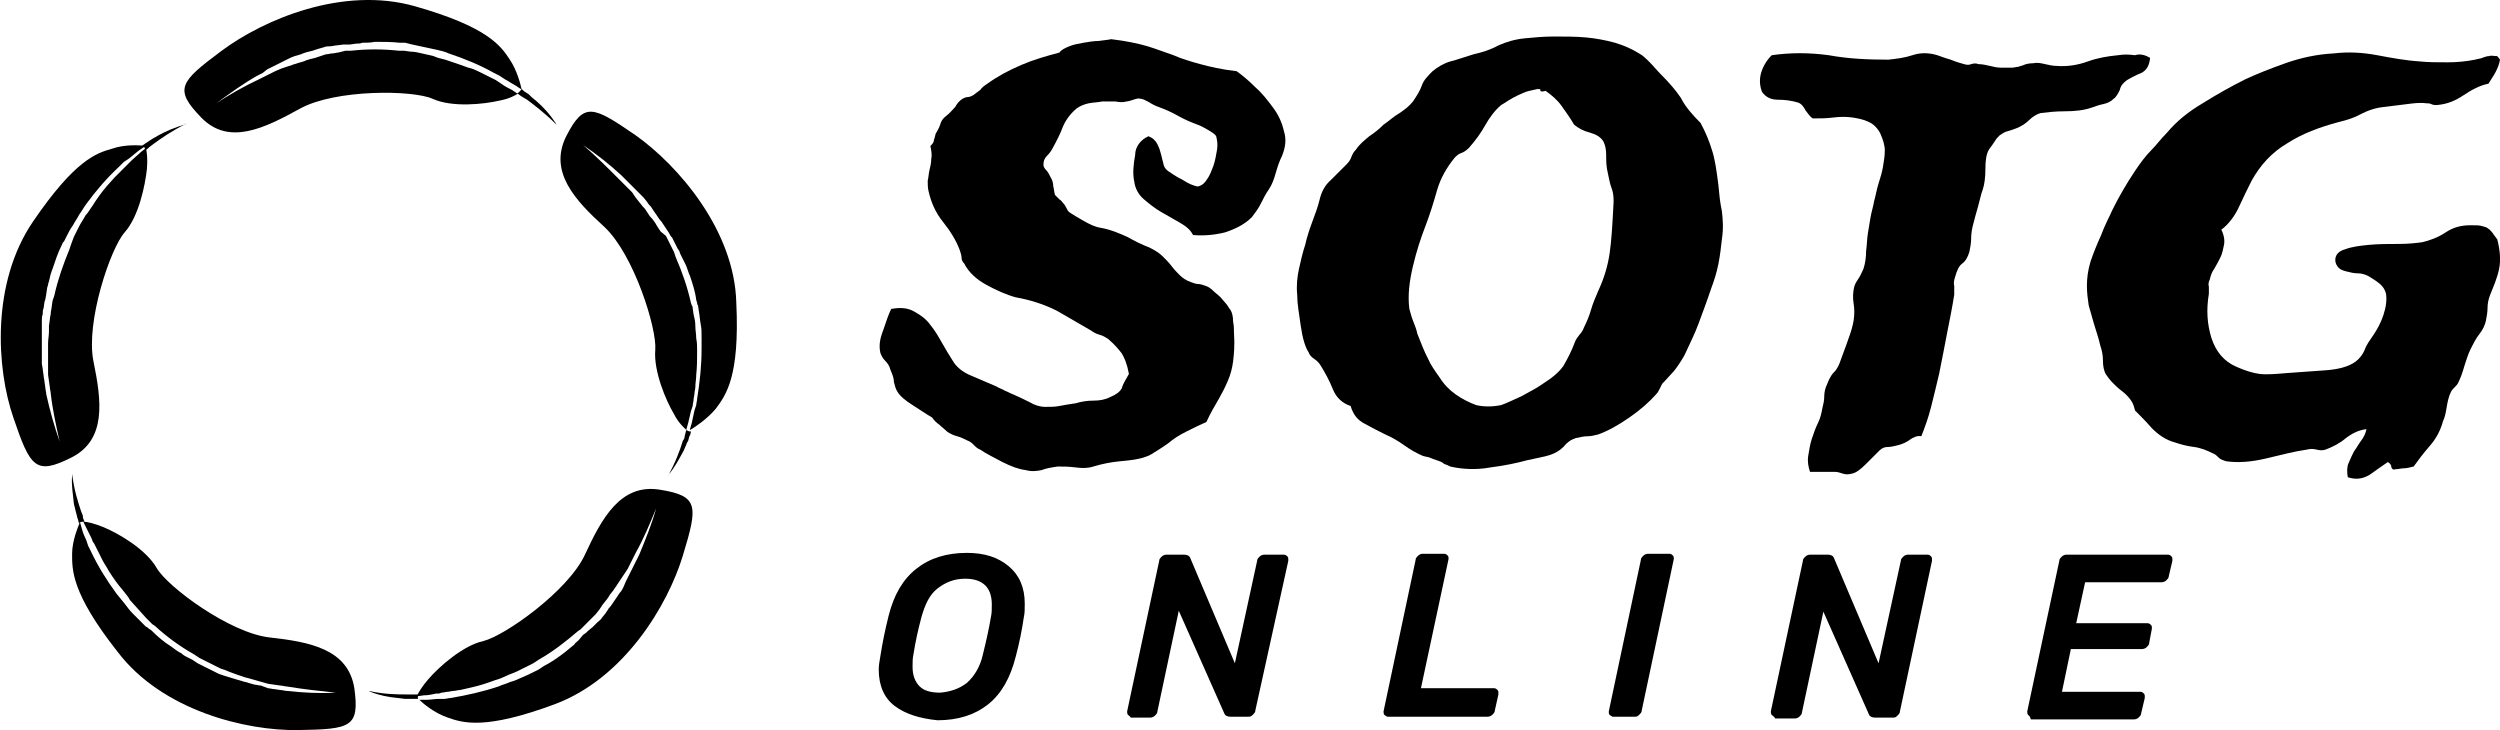<?xml version="1.0" encoding="utf-8"?>
<!-- Generator: Adobe Illustrator 22.0.1, SVG Export Plug-In . SVG Version: 6.00 Build 0)  -->
<svg version="1.1" id="Layer_1" xmlns="http://www.w3.org/2000/svg" xmlns:xlink="http://www.w3.org/1999/xlink" x="0px" y="0px"
	 viewBox="0 0 280.8 82" style="enable-background:new 0 0 280.8 82;" xml:space="preserve">
<style type="text/css">
	.st0{fill:#FFFFFF;}
	.st1{fill:#22B573;}
	.st2{fill:#F7931E;}
	.st3{fill:#0071BC;}
	.st4{fill:#1A1A1A;}
	.st5{fill:#692CDD;}
	.st6{fill:#2DEA67;}
	.st7{enable-background:new    ;}
	.st8{fill:url(#SVGID_1_);}
	.st9{fill:url(#SVGID_2_);}
	.st10{fill:url(#SVGID_3_);}
	.st11{fill:url(#SVGID_4_);}
	.st12{fill:#2FA0F4;}
	.st13{fill:url(#SVGID_5_);}
	.st14{fill:url(#SVGID_6_);}
	.st15{fill:url(#SVGID_7_);}
	.st16{fill:url(#SVGID_8_);}
	.st17{fill:url(#SVGID_9_);}
	.st18{fill:url(#SVGID_10_);}
	.st19{fill:url(#SVGID_11_);}
	.st20{fill:url(#SVGID_12_);}
	.st21{fill:url(#SVGID_13_);}
	.st22{fill:url(#SVGID_14_);}
	.st23{fill:url(#SVGID_15_);}
	.st24{fill:url(#SVGID_16_);}
	.st25{fill:url(#SVGID_17_);}
	.st26{fill:url(#SVGID_18_);}
	.st27{fill:url(#SVGID_19_);}
	.st28{fill:url(#SVGID_20_);}
	.st29{clip-path:url(#SVGID_22_);fill:#ED1E79;}
	.st30{clip-path:url(#SVGID_22_);fill:#EC1E79;}
	.st31{clip-path:url(#SVGID_22_);fill:#EB1D7A;}
	.st32{clip-path:url(#SVGID_22_);fill:#EA1D7A;}
	.st33{clip-path:url(#SVGID_22_);fill:#E91D7A;}
	.st34{clip-path:url(#SVGID_22_);fill:#E91C7B;}
	.st35{clip-path:url(#SVGID_22_);fill:#E81C7B;}
	.st36{clip-path:url(#SVGID_22_);fill:#E71C7B;}
	.st37{clip-path:url(#SVGID_22_);fill:#E61B7B;}
	.st38{clip-path:url(#SVGID_22_);fill:#E61B7C;}
	.st39{clip-path:url(#SVGID_22_);fill:#E51B7C;}
	.st40{clip-path:url(#SVGID_22_);fill:#E41B7C;}
	.st41{clip-path:url(#SVGID_22_);fill:#E31A7C;}
	.st42{clip-path:url(#SVGID_22_);fill:#E31A7D;}
	.st43{clip-path:url(#SVGID_22_);fill:#E21A7D;}
	.st44{clip-path:url(#SVGID_22_);fill:#E1197D;}
	.st45{clip-path:url(#SVGID_22_);fill:#E0197E;}
	.st46{clip-path:url(#SVGID_22_);fill:#DF197E;}
	.st47{clip-path:url(#SVGID_22_);fill:#DE187E;}
	.st48{clip-path:url(#SVGID_22_);fill:#DD187E;}
	.st49{clip-path:url(#SVGID_22_);fill:#DD187F;}
	.st50{clip-path:url(#SVGID_22_);fill:#DC177F;}
	.st51{clip-path:url(#SVGID_22_);fill:#DB177F;}
	.st52{clip-path:url(#SVGID_22_);fill:#DA1680;}
	.st53{clip-path:url(#SVGID_22_);fill:#D91680;}
	.st54{clip-path:url(#SVGID_22_);fill:#D81680;}
	.st55{clip-path:url(#SVGID_22_);fill:#D71581;}
	.st56{clip-path:url(#SVGID_22_);fill:#D61581;}
	.st57{clip-path:url(#SVGID_22_);fill:#D51581;}
	.st58{clip-path:url(#SVGID_22_);fill:#D41482;}
	.st59{clip-path:url(#SVGID_22_);fill:#D31482;}
	.st60{clip-path:url(#SVGID_22_);fill:#D21383;}
	.st61{clip-path:url(#SVGID_22_);fill:#D11383;}
	.st62{clip-path:url(#SVGID_22_);fill:#D01383;}
	.st63{clip-path:url(#SVGID_22_);fill:#CF1284;}
	.st64{clip-path:url(#SVGID_22_);fill:#CD1284;}
	.st65{clip-path:url(#SVGID_22_);fill:#CC1184;}
	.st66{clip-path:url(#SVGID_22_);fill:#CB1185;}
	.st67{clip-path:url(#SVGID_22_);fill:#CA1085;}
	.st68{clip-path:url(#SVGID_22_);fill:#C91086;}
	.st69{clip-path:url(#SVGID_22_);fill:#C81086;}
	.st70{clip-path:url(#SVGID_22_);fill:#C70F86;}
	.st71{clip-path:url(#SVGID_22_);fill:#C60F87;}
	.st72{clip-path:url(#SVGID_22_);fill:#C50E87;}
	.st73{clip-path:url(#SVGID_22_);fill:#C30E88;}
	.st74{clip-path:url(#SVGID_22_);fill:#C20D88;}
	.st75{clip-path:url(#SVGID_22_);fill:#C10D88;}
	.st76{clip-path:url(#SVGID_22_);fill:#C00C89;}
	.st77{clip-path:url(#SVGID_22_);fill:#BF0C89;}
	.st78{clip-path:url(#SVGID_22_);fill:#BD0B8A;}
	.st79{clip-path:url(#SVGID_22_);fill:#BC0B8A;}
	.st80{clip-path:url(#SVGID_22_);fill:#BB0B8B;}
	.st81{clip-path:url(#SVGID_22_);fill:#BA0A8B;}
	.st82{clip-path:url(#SVGID_22_);fill:#B90A8B;}
	.st83{clip-path:url(#SVGID_22_);fill:#B7098C;}
	.st84{clip-path:url(#SVGID_22_);fill:#B6098C;}
	.st85{clip-path:url(#SVGID_22_);fill:#B5088D;}
	.st86{clip-path:url(#SVGID_22_);fill:#B4088D;}
	.st87{clip-path:url(#SVGID_22_);fill:#B2078E;}
	.st88{clip-path:url(#SVGID_22_);fill:#B1078E;}
	.st89{clip-path:url(#SVGID_22_);fill:#B0068E;}
	.st90{clip-path:url(#SVGID_22_);fill:#AF068F;}
	.st91{clip-path:url(#SVGID_22_);fill:#AD058F;}
	.st92{clip-path:url(#SVGID_22_);fill:#AC0590;}
	.st93{clip-path:url(#SVGID_22_);fill:#AB0490;}
	.st94{clip-path:url(#SVGID_22_);fill:#A90491;}
	.st95{clip-path:url(#SVGID_22_);fill:#A80391;}
	.st96{clip-path:url(#SVGID_22_);fill:#A70392;}
	.st97{clip-path:url(#SVGID_22_);fill:#A50292;}
	.st98{clip-path:url(#SVGID_22_);fill:#A40293;}
	.st99{clip-path:url(#SVGID_22_);fill:#A30193;}
	.st100{clip-path:url(#SVGID_22_);fill:#A10194;}
	.st101{clip-path:url(#SVGID_22_);fill:#A00094;}
	.st102{fill:#2A7DF5;}
	.st103{fill:none;stroke:#333333;stroke-miterlimit:10;}
	.st104{fill:url(#SVGID_23_);}
	.st105{fill:url(#SVGID_24_);}
	.st106{fill:url(#SVGID_25_);}
	.st107{fill:url(#SVGID_26_);}
	.st108{fill:url(#SVGID_27_);}
	.st109{fill:url(#SVGID_28_);}
	.st110{fill:url(#SVGID_29_);}
	.st111{fill:url(#SVGID_30_);}
	.st112{fill:url(#SVGID_31_);}
	.st113{fill:url(#SVGID_32_);}
	.st114{fill:url(#SVGID_33_);}
	.st115{fill:url(#SVGID_34_);}
	.st116{fill:url(#SVGID_35_);}
	.st117{fill:url(#SVGID_36_);}
	.st118{fill:url(#SVGID_37_);}
	.st119{display:none;}
	.st120{fill:url(#SVGID_38_);}
	.st121{display:none;fill:url(#SVGID_39_);}
	.st122{fill:url(#SVGID_40_);}
	.st123{fill:url(#SVGID_41_);}
	.st124{display:none;fill:url(#SVGID_42_);}
	.st125{fill:url(#SVGID_43_);}
	.st126{fill:url(#SVGID_44_);}
	.st127{display:none;fill:url(#SVGID_45_);}
	.st128{fill:url(#SVGID_46_);}
	.st129{fill:url(#SVGID_47_);}
	.st130{display:none;fill:url(#SVGID_48_);}
	.st131{fill:url(#SVGID_49_);}
	.st132{fill:url(#SVGID_50_);}
	.st133{display:none;fill:url(#SVGID_51_);}
	.st134{fill:url(#SVGID_52_);}
	.st135{display:none;fill:url(#SVGID_53_);}
	.st136{display:none;fill:url(#SVGID_54_);}
	.st137{display:none;fill:url(#SVGID_55_);}
	.st138{display:none;fill:url(#SVGID_56_);}
	.st139{display:none;fill:url(#SVGID_57_);}
	.st140{fill:url(#SVGID_58_);}
	.st141{display:none;fill:url(#SVGID_59_);}
	.st142{fill:url(#SVGID_60_);}
	.st143{fill:url(#SVGID_61_);}
	.st144{display:none;fill:url(#SVGID_62_);}
	.st145{fill:url(#SVGID_63_);}
	.st146{fill:url(#SVGID_64_);}
	.st147{display:none;fill:url(#SVGID_65_);}
	.st148{fill:url(#SVGID_66_);}
	.st149{fill:url(#SVGID_67_);}
	.st150{display:none;fill:url(#SVGID_68_);}
	.st151{fill:url(#SVGID_69_);}
	.st152{fill:url(#SVGID_70_);}
	.st153{display:none;fill:url(#SVGID_71_);}
	.st154{fill:url(#SVGID_72_);}
	.st155{fill:url(#SVGID_73_);}
	.st156{fill:url(#SVGID_74_);}
	.st157{fill:url(#SVGID_75_);}
	.st158{fill:url(#SVGID_76_);}
	.st159{fill:url(#SVGID_77_);}
	.st160{fill:url(#SVGID_78_);}
	.st161{fill:url(#SVGID_79_);}
	.st162{fill:url(#SVGID_80_);}
	.st163{fill:url(#SVGID_81_);}
	.st164{fill:url(#SVGID_82_);}
	.st165{fill:url(#SVGID_83_);}
	.st166{fill:url(#SVGID_84_);}
	.st167{fill:url(#SVGID_85_);}
	.st168{fill:url(#SVGID_86_);}
	.st169{fill:url(#SVGID_87_);}
</style>
<g>
</g>
<g>
	<g>
		<path d="M76.7,62.4c1.7-5.6,1.8-6.7-2.6-7.4c-4.4-0.7-6.5,3.2-8.4,7.3c-1.9,4.1-9,9.1-11.4,9.7c-2.3,0.5-5,2.9-6.2,4.3
			c-0.7,0.8-1.1,1.5-1.3,1.9c0,0,0,0,0.1,0l0.7-0.1c0.5,0,0.9-0.1,1.4-0.2l0.3,0l0.3-0.1c0.2,0,0.5-0.1,0.7-0.1
			c0.2,0,0.4-0.1,0.7-0.1c0.2,0,0.4-0.1,0.7-0.1c0.4-0.1,0.9-0.2,1.3-0.3c0.9-0.2,1.8-0.5,2.6-0.8c0.4-0.1,0.9-0.3,1.3-0.5
			c0.4-0.2,0.8-0.3,1.2-0.5c0.4-0.2,0.8-0.4,1.2-0.6l0.6-0.3c0.1-0.1,0.2-0.1,0.3-0.2l0.3-0.2c1.6-0.9,3-2,4.4-3.2l0.3-0.2l0.2-0.2
			l0.5-0.5c0.2-0.2,0.3-0.3,0.5-0.5c0.2-0.2,0.3-0.3,0.5-0.5l0.4-0.5l0.2-0.3c0.1-0.1,0.1-0.2,0.2-0.3c0.3-0.4,0.6-0.7,0.8-1.1
			l0.4-0.5c0.1-0.2,0.3-0.4,0.4-0.6l0.4-0.6l0.4-0.6l0.4-0.6l0.3-0.6l0.3-0.6c0.1-0.2,0.2-0.4,0.3-0.6c0.9-1.6,1.6-3.3,2.3-5
			c-0.5,1.8-1.2,3.5-1.9,5.2c-0.1,0.2-0.2,0.4-0.3,0.6l-0.3,0.6c-0.1,0.2-0.2,0.4-0.3,0.6l-0.3,0.6c-0.1,0.2-0.2,0.4-0.3,0.6L70,66
			c-0.1,0.2-0.2,0.4-0.4,0.6l-0.4,0.6c-0.3,0.4-0.5,0.8-0.8,1.1c-0.1,0.1-0.1,0.2-0.2,0.3l-0.2,0.3l-0.4,0.5
			c-0.1,0.2-0.3,0.3-0.5,0.5c-0.2,0.2-0.3,0.3-0.5,0.5L66,70.9l-0.2,0.2l-0.3,0.2L65,71.9c-0.2,0.2-0.4,0.3-0.5,0.5
			c-0.4,0.3-0.7,0.6-1.1,0.9c-0.8,0.6-1.5,1.1-2.3,1.5l-0.3,0.2c-0.1,0.1-0.2,0.1-0.3,0.2l-0.6,0.3c-0.4,0.2-0.8,0.4-1.3,0.6
			c-0.4,0.2-0.9,0.4-1.3,0.5c-0.4,0.2-0.9,0.3-1.3,0.5c-1.8,0.6-3.6,1-5.4,1.3c-0.2,0-0.5,0.1-0.7,0.1l-0.3,0l-0.3,0
			c-0.5,0-0.9,0.1-1.4,0.1l-0.7,0c0,0-0.1,0-0.1,0c0.4,0.4,1.7,1.5,3.2,2c1.7,0.6,4.2,1.4,12-1.5S75,68,76.7,62.4z"/>
		<path class="st119" d="M47.7,78.6c0.5,0,0.9-0.1,1.4-0.1l0.3,0l0.3,0c0.2,0,0.5-0.1,0.7-0.1c1.8-0.3,3.7-0.7,5.4-1.3
			c0.4-0.1,0.9-0.3,1.3-0.5c0.4-0.2,0.9-0.3,1.3-0.5c0.4-0.2,0.8-0.4,1.3-0.6l0.6-0.3c0.1-0.1,0.2-0.1,0.3-0.2l0.3-0.2
			c0.8-0.5,1.6-1,2.3-1.5c0.4-0.3,0.7-0.6,1.1-0.9c0.2-0.2,0.4-0.3,0.5-0.5l0.5-0.5l0.3-0.2l0.2-0.2l0.5-0.5
			c0.2-0.2,0.3-0.3,0.5-0.5c0.2-0.2,0.3-0.3,0.5-0.5l0.4-0.5l0.2-0.3c0.1-0.1,0.1-0.2,0.2-0.3c0.3-0.4,0.6-0.7,0.8-1.1l0.4-0.6
			c0.1-0.2,0.3-0.4,0.4-0.6l0.4-0.6c0.1-0.2,0.2-0.4,0.3-0.6l0.3-0.6c0.1-0.2,0.2-0.4,0.3-0.6l0.3-0.6c0.1-0.2,0.2-0.4,0.3-0.6
			c0.8-1.7,1.4-3.4,1.9-5.2c-0.7,1.7-1.5,3.4-2.3,5c-0.1,0.2-0.2,0.4-0.3,0.6l-0.3,0.6L70.5,64l-0.4,0.6l-0.4,0.6l-0.4,0.6
			c-0.1,0.2-0.3,0.4-0.4,0.6l-0.4,0.5c-0.3,0.4-0.6,0.7-0.8,1.1c-0.1,0.1-0.1,0.2-0.2,0.3l-0.2,0.3l-0.4,0.5
			c-0.1,0.2-0.3,0.3-0.5,0.5c-0.2,0.2-0.3,0.3-0.5,0.5l-0.5,0.5l-0.2,0.2L65,70.8c-1.3,1.2-2.8,2.3-4.4,3.2l-0.3,0.2
			c-0.1,0.1-0.2,0.1-0.3,0.2l-0.6,0.3c-0.4,0.2-0.8,0.4-1.2,0.6c-0.4,0.2-0.8,0.4-1.2,0.5c-0.4,0.2-0.8,0.3-1.3,0.5
			c-0.9,0.3-1.7,0.6-2.6,0.8c-0.4,0.1-0.9,0.2-1.3,0.3c-0.2,0.1-0.4,0.1-0.7,0.1c-0.2,0-0.4,0.1-0.7,0.1c-0.2,0-0.4,0.1-0.7,0.1
			l-0.3,0.1l-0.3,0c-0.5,0.1-0.9,0.1-1.4,0.2L47,78.1c0,0,0,0-0.1,0c-0.1,0.3-0.1,0.4-0.1,0.4s0,0,0.1,0.1c0,0,0.1,0,0.1,0
			L47.7,78.6z"/>
	</g>
	<path d="M47,78c-0.2,0-0.5,0-0.7,0c-0.2,0-0.4,0-0.6,0c-1,0-2.5,0-4.3-0.4c0.1,0,0.1,0.1,0.2,0.1c1,0.4,2,0.6,3.1,0.7l0.8,0.1
		c0.1,0,0.3,0,0.4,0l0.4,0c0.2,0,0.5,0,0.7,0C46.9,78.5,46.9,78.3,47,78z"/>
</g>
<g>
	<g>
		<path d="M71.4,15.2c-4.8-3.3-5.8-3.8-7.8,0.1c-2,4,1,7.2,4.3,10.2c3.3,3.1,5.9,11.4,5.7,13.8s1.2,5.7,2.1,7.2
			c0.5,1,1.1,1.5,1.4,1.8c0,0,0,0,0-0.1l0.2-0.7c0.1-0.4,0.2-0.9,0.3-1.3l0.1-0.3l0.1-0.3c0-0.2,0.1-0.5,0.1-0.7
			c0-0.2,0.1-0.5,0.1-0.7c0-0.2,0.1-0.5,0.1-0.7c0-0.5,0.1-0.9,0.1-1.4c0.1-0.9,0.1-1.8,0.1-2.7c0-0.5,0-0.9-0.1-1.4
			c0-0.5-0.1-0.9-0.1-1.4c0-0.5-0.1-0.9-0.2-1.3l-0.1-0.7c0-0.1,0-0.2-0.1-0.3l-0.1-0.3c-0.4-1.8-1-3.5-1.7-5.1l-0.1-0.3l-0.1-0.3
			l-0.3-0.6c-0.1-0.2-0.2-0.4-0.3-0.6c-0.1-0.2-0.2-0.4-0.3-0.6L74.2,26l-0.2-0.3c-0.1-0.1-0.1-0.2-0.2-0.3
			c-0.2-0.4-0.5-0.8-0.8-1.1l-0.4-0.6c-0.1-0.2-0.3-0.4-0.4-0.5l-0.4-0.5l-0.4-0.5L71,21.6l-0.5-0.5l-0.5-0.5
			c-0.2-0.2-0.3-0.3-0.5-0.5c-1.3-1.3-2.6-2.6-4-3.8c1.5,1,3,2.2,4.3,3.4c0.2,0.2,0.3,0.3,0.5,0.5l0.5,0.5c0.2,0.2,0.3,0.3,0.5,0.5
			l0.5,0.5c0.2,0.2,0.3,0.3,0.5,0.5l0.4,0.5c0.1,0.2,0.3,0.4,0.4,0.5l0.4,0.6c0.3,0.4,0.5,0.8,0.8,1.1c0.1,0.1,0.1,0.2,0.2,0.3
			l0.2,0.3l0.4,0.6c0.1,0.2,0.2,0.4,0.4,0.6c0.1,0.2,0.2,0.4,0.3,0.6l0.3,0.6l0.2,0.3l0.1,0.3l0.3,0.6c0.1,0.2,0.2,0.4,0.3,0.6
			c0.2,0.4,0.3,0.9,0.5,1.3c0.3,0.9,0.6,1.8,0.7,2.7l0.1,0.3c0,0.1,0,0.2,0.1,0.3l0.1,0.7c0.1,0.5,0.1,0.9,0.2,1.4
			c0.1,0.5,0.1,0.9,0.1,1.4c0,0.5,0,0.9,0,1.4c0,1.9-0.2,3.7-0.5,5.6c0,0.2-0.1,0.5-0.1,0.7l-0.1,0.3l-0.1,0.3
			c-0.1,0.5-0.2,0.9-0.3,1.4l-0.2,0.7c0,0,0,0.1,0,0.1c0.5-0.3,1.9-1.2,2.9-2.4c1.1-1.5,2.7-3.5,2.3-11.9
			C82.5,25.9,76.2,18.6,71.4,15.2z"/>
		<path class="st119" d="M77.9,47.8c0.1-0.4,0.2-0.9,0.3-1.4l0.1-0.3l0.1-0.3c0-0.2,0.1-0.5,0.1-0.7c0.3-1.8,0.5-3.7,0.5-5.6
			c0-0.5,0-0.9,0-1.4c0-0.5-0.1-0.9-0.1-1.4c0-0.5-0.1-0.9-0.2-1.4l-0.1-0.7c0-0.1,0-0.2-0.1-0.3L78.4,34c-0.2-0.9-0.5-1.8-0.7-2.7
			c-0.2-0.4-0.3-0.9-0.5-1.3c-0.1-0.2-0.2-0.4-0.3-0.6l-0.3-0.6l-0.1-0.3L76.3,28l-0.3-0.6c-0.1-0.2-0.2-0.4-0.3-0.6
			c-0.1-0.2-0.2-0.4-0.4-0.6l-0.4-0.6l-0.2-0.3c-0.1-0.1-0.1-0.2-0.2-0.3c-0.3-0.4-0.5-0.8-0.8-1.1l-0.4-0.6
			c-0.1-0.2-0.3-0.4-0.4-0.5l-0.4-0.5c-0.2-0.2-0.3-0.3-0.5-0.5l-0.5-0.5c-0.2-0.2-0.3-0.3-0.5-0.5l-0.5-0.5
			c-0.2-0.2-0.3-0.3-0.5-0.5c-1.4-1.3-2.8-2.4-4.3-3.4c1.4,1.2,2.8,2.4,4,3.8c0.2,0.2,0.3,0.3,0.5,0.5l0.5,0.5l0.5,0.5l0.4,0.5
			l0.4,0.5l0.4,0.5c0.1,0.2,0.3,0.4,0.4,0.5l0.4,0.6c0.3,0.4,0.5,0.8,0.8,1.1c0.1,0.1,0.1,0.2,0.2,0.3l0.2,0.3l0.3,0.6
			c0.1,0.2,0.2,0.4,0.3,0.6c0.1,0.2,0.2,0.4,0.3,0.6l0.3,0.6l0.1,0.3l0.1,0.3c0.7,1.7,1.3,3.4,1.7,5.1l0.1,0.3c0,0.1,0,0.2,0.1,0.3
			l0.1,0.7c0.1,0.4,0.1,0.9,0.2,1.3c0.1,0.4,0.1,0.9,0.1,1.4c0,0.5,0,0.9,0.1,1.4c0,0.9,0,1.8-0.1,2.7c0,0.5-0.1,0.9-0.1,1.4
			c0,0.2,0,0.5-0.1,0.7c0,0.2-0.1,0.5-0.1,0.7c0,0.2-0.1,0.5-0.1,0.7L77.6,46l-0.1,0.3c-0.1,0.4-0.2,0.9-0.3,1.3l-0.2,0.7
			c0,0,0,0,0,0.1c0.2,0.2,0.4,0.3,0.4,0.3s0.1,0,0.2-0.1c0,0,0-0.1,0-0.1L77.9,47.8z"/>
	</g>
	<path d="M77.1,48.3c-0.1,0.2-0.1,0.4-0.2,0.7c0,0.2-0.1,0.4-0.2,0.5c-0.3,1-0.8,2.4-1.7,4c0-0.1,0.1-0.1,0.1-0.2
		c0.7-0.8,1.2-1.8,1.7-2.7l0.3-0.7c0-0.1,0.1-0.2,0.2-0.4l0.1-0.4c0.1-0.2,0.2-0.4,0.2-0.7C77.6,48.5,77.4,48.5,77.1,48.3z"/>
</g>
<g>
	<g>
		<path d="M24.9,5.7c-4.7,3.5-5.4,4.3-2.3,7.5s7.1,1.2,11.1-1s12.7-2.1,14.9-1.1c2.2,1,5.8,0.6,7.5,0.2c1.1-0.2,1.8-0.6,2.1-0.8
			c0,0,0,0-0.1,0l-0.6-0.4c-0.4-0.2-0.8-0.4-1.2-0.7l-0.3-0.2l-0.3-0.2c-0.2-0.1-0.4-0.2-0.6-0.3c-0.2-0.1-0.4-0.2-0.6-0.3
			c-0.2-0.1-0.4-0.2-0.6-0.3c-0.4-0.2-0.8-0.4-1.3-0.5c-0.8-0.3-1.7-0.6-2.6-0.9c-0.4-0.1-0.9-0.2-1.3-0.4c-0.4-0.1-0.9-0.2-1.3-0.3
			c-0.4-0.1-0.9-0.2-1.3-0.2l-0.7-0.1c-0.1,0-0.2,0-0.3,0l-0.3,0c-1.8-0.2-3.6-0.2-5.4,0l-0.3,0l-0.3,0L38,5.9
			c-0.2,0-0.4,0.1-0.7,0.1c-0.2,0-0.4,0.1-0.7,0.1L36,6.3l-0.3,0.1c-0.1,0-0.2,0.1-0.3,0.1c-0.4,0.1-0.9,0.2-1.3,0.4l-0.7,0.2
			c-0.2,0.1-0.4,0.1-0.6,0.2l-0.6,0.2l-0.6,0.2L30.9,8l-0.6,0.3l-0.6,0.3c-0.2,0.1-0.4,0.2-0.6,0.3c-1.7,0.8-3.3,1.7-4.8,2.7
			c1.5-1.1,3-2.2,4.6-3.1c0.2-0.1,0.4-0.2,0.6-0.3L30,7.8c0.2-0.1,0.4-0.2,0.6-0.3l0.6-0.3c0.2-0.1,0.4-0.2,0.6-0.3l0.6-0.3
			c0.2-0.1,0.4-0.2,0.7-0.3l0.7-0.2c0.4-0.2,0.9-0.3,1.3-0.4c0.1,0,0.2-0.1,0.3-0.1l0.3-0.1l0.7-0.2c0.2-0.1,0.5-0.1,0.7-0.1
			c0.2,0,0.5-0.1,0.7-0.1L38.6,5L39,5l0.3,0L40,4.9c0.2,0,0.5,0,0.7-0.1c0.5,0,0.9,0,1.4-0.1c0.9,0,1.9,0,2.8,0.1l0.3,0
			c0.1,0,0.2,0,0.3,0L46.3,5c0.5,0.1,0.9,0.2,1.4,0.3c0.5,0.1,0.9,0.2,1.4,0.3c0.4,0.1,0.9,0.2,1.3,0.4c1.8,0.6,3.5,1.3,5.1,2.2
			c0.2,0.1,0.4,0.2,0.6,0.3l0.3,0.2l0.3,0.2c0.4,0.2,0.8,0.5,1.2,0.7l0.6,0.4c0,0,0,0,0.1,0.1c-0.1-0.5-0.5-2.2-1.4-3.5
			c-1-1.5-2.5-3.6-10.6-5.9S29.6,2.2,24.9,5.7z"/>
		<path class="st119" d="M57.9,9.6c-0.4-0.3-0.8-0.5-1.2-0.7l-0.3-0.2l-0.3-0.2c-0.2-0.1-0.4-0.2-0.6-0.3c-1.6-0.9-3.4-1.6-5.1-2.2
			c-0.4-0.1-0.9-0.3-1.3-0.4c-0.5-0.1-0.9-0.2-1.4-0.3c-0.5-0.1-0.9-0.2-1.4-0.3l-0.7-0.1c-0.1,0-0.2,0-0.3,0l-0.3,0
			C44,4.8,43,4.7,42.1,4.7c-0.5,0-0.9,0-1.4,0.1c-0.2,0-0.5,0-0.7,0.1l-0.7,0.1L39,5L38.6,5l-0.7,0.1c-0.2,0-0.5,0.1-0.7,0.1
			c-0.2,0-0.5,0.1-0.7,0.1l-0.7,0.2l-0.3,0.1c-0.1,0-0.2,0.1-0.3,0.1c-0.4,0.1-0.9,0.3-1.3,0.4l-0.7,0.2c-0.2,0.1-0.4,0.2-0.7,0.3
			l-0.6,0.3c-0.2,0.1-0.4,0.2-0.6,0.3l-0.6,0.3c-0.2,0.1-0.4,0.2-0.6,0.3l-0.6,0.3c-0.2,0.1-0.4,0.2-0.6,0.3
			c-1.6,0.9-3.2,1.9-4.6,3.1c1.6-1,3.2-1.9,4.8-2.7c0.2-0.1,0.4-0.2,0.6-0.3l0.6-0.3L30.9,8l0.6-0.3l0.6-0.2l0.6-0.2
			c0.2-0.1,0.4-0.2,0.6-0.2l0.7-0.2c0.4-0.1,0.9-0.2,1.3-0.4c0.1,0,0.2-0.1,0.3-0.1L36,6.3l0.7-0.1c0.2-0.1,0.4-0.1,0.7-0.1
			C37.6,6,37.8,6,38,5.9l0.7-0.1l0.3,0l0.3,0c1.8-0.2,3.6-0.2,5.4,0l0.3,0c0.1,0,0.2,0,0.3,0l0.7,0.1c0.4,0.1,0.9,0.1,1.3,0.2
			c0.4,0.1,0.9,0.2,1.3,0.3c0.4,0.1,0.9,0.2,1.3,0.4c0.9,0.3,1.7,0.6,2.6,0.9c0.4,0.2,0.8,0.3,1.3,0.5c0.2,0.1,0.4,0.2,0.6,0.3
			c0.2,0.1,0.4,0.2,0.6,0.3c0.2,0.1,0.4,0.2,0.6,0.3l0.3,0.2l0.3,0.2c0.4,0.2,0.8,0.4,1.2,0.7l0.6,0.4c0,0,0,0,0.1,0
			c0.2-0.2,0.4-0.3,0.4-0.3s0-0.1,0-0.2c0,0,0,0-0.1-0.1L57.9,9.6z"/>
	</g>
	<path d="M58.1,10.5c0.2,0.1,0.4,0.3,0.6,0.4c0.2,0.1,0.3,0.2,0.5,0.3c0.8,0.6,2,1.5,3.3,2.8c0-0.1-0.1-0.1-0.1-0.2
		c-0.6-0.9-1.3-1.7-2.1-2.4l-0.6-0.5c-0.1-0.1-0.2-0.2-0.3-0.3l-0.3-0.2c-0.2-0.1-0.4-0.3-0.5-0.4C58.5,10.1,58.4,10.3,58.1,10.5z"
		/>
</g>
<g>
	<g>
		<path d="M1.5,46.9C3.4,52.5,4,53.4,8,51.4s3.4-6.4,2.5-10.8c-0.9-4.4,1.9-12.7,3.5-14.5c1.6-1.8,2.3-5.3,2.5-7.1
			c0.1-1.1,0-1.9-0.1-2.3c0,0,0,0-0.1,0l-0.5,0.4c-0.3,0.3-0.7,0.6-1,0.9l-0.2,0.2l-0.2,0.2c-0.2,0.2-0.3,0.3-0.5,0.5
			c-0.2,0.2-0.3,0.3-0.5,0.5c-0.2,0.2-0.3,0.3-0.5,0.5c-0.3,0.3-0.6,0.7-0.9,1c-0.6,0.7-1.1,1.4-1.6,2.2c-0.3,0.4-0.5,0.8-0.8,1.1
			c-0.2,0.4-0.5,0.8-0.7,1.2c-0.2,0.4-0.4,0.8-0.6,1.2L8,27.4c0,0.1-0.1,0.2-0.1,0.3l-0.1,0.3c-0.7,1.7-1.3,3.4-1.7,5.2L6,33.5
			l-0.1,0.3l-0.1,0.7c0,0.2-0.1,0.4-0.1,0.7c0,0.2-0.1,0.4-0.1,0.7l-0.1,0.7l0,0.3c0,0.1,0,0.2,0,0.3c0,0.5-0.1,0.9-0.1,1.4l0,0.7
			c0,0.2,0,0.5,0,0.7l0,0.7l0,0.7l0,0.7l0.1,0.7l0.1,0.7c0,0.2,0.1,0.5,0.1,0.7c0.2,1.8,0.6,3.6,1,5.4c-0.6-1.7-1.1-3.5-1.5-5.3
			c0-0.2-0.1-0.5-0.1-0.7l-0.1-0.7c0-0.2-0.1-0.5-0.1-0.7l-0.1-0.7c0-0.2-0.1-0.5-0.1-0.7l0-0.7c0-0.2,0-0.5,0-0.7l0-0.7
			c0-0.5,0-0.9,0-1.4c0-0.1,0-0.2,0-0.3l0-0.3l0-0.7c0-0.2,0-0.5,0.1-0.7c0-0.2,0-0.5,0.1-0.7l0.1-0.7l0.1-0.3L5.2,33l0.1-0.7
			c0.1-0.2,0.1-0.5,0.2-0.7c0.1-0.5,0.2-0.9,0.4-1.4c0.3-0.9,0.6-1.8,1-2.6L7,27.4c0-0.1,0.1-0.2,0.2-0.3l0.3-0.6
			c0.2-0.4,0.4-0.8,0.7-1.2c0.2-0.4,0.5-0.8,0.7-1.2c0.3-0.4,0.5-0.8,0.8-1.2c1.1-1.5,2.3-2.9,3.7-4.2c0.2-0.2,0.3-0.3,0.5-0.5
			l0.3-0.2l0.3-0.2c0.4-0.3,0.7-0.6,1.1-0.9l0.6-0.4c0,0,0.1,0,0.1-0.1c-0.5-0.1-2.3-0.2-3.7,0.3c-1.8,0.5-4.2,1.3-8.9,8.2
			S-0.4,41.4,1.5,46.9z"/>
		<path class="st119" d="M15.4,16.8c-0.4,0.3-0.7,0.6-1.1,0.9l-0.3,0.2l-0.3,0.2c-0.2,0.2-0.3,0.3-0.5,0.5c-1.3,1.3-2.6,2.7-3.7,4.2
			c-0.3,0.4-0.5,0.8-0.8,1.2c-0.2,0.4-0.5,0.8-0.7,1.2c-0.2,0.4-0.4,0.8-0.7,1.2l-0.3,0.6c-0.1,0.1-0.1,0.2-0.2,0.3l-0.1,0.3
			c-0.4,0.9-0.7,1.7-1,2.6c-0.1,0.4-0.3,0.9-0.4,1.4c-0.1,0.2-0.1,0.5-0.2,0.7L5.2,33l-0.1,0.3l-0.1,0.3L5,34.4
			c0,0.2-0.1,0.5-0.1,0.7c0,0.2-0.1,0.5-0.1,0.7l0,0.7l0,0.3c0,0.1,0,0.2,0,0.3c0,0.5,0,0.9,0,1.4l0,0.7c0,0.2,0,0.5,0,0.7l0,0.7
			c0,0.2,0,0.5,0.1,0.7L5,42.1c0,0.2,0.1,0.5,0.1,0.7l0.1,0.7c0,0.2,0.1,0.5,0.1,0.7c0.4,1.8,0.9,3.6,1.5,5.3
			c-0.4-1.8-0.8-3.6-1-5.4c0-0.2-0.1-0.5-0.1-0.7l-0.1-0.7L5.6,42l0-0.7l0-0.7l0-0.7c0-0.2,0-0.5,0-0.7l0-0.7c0-0.5,0-0.9,0.1-1.4
			c0-0.1,0-0.2,0-0.3l0-0.3l0.1-0.7c0-0.2,0.1-0.5,0.1-0.7c0-0.2,0.1-0.5,0.1-0.7l0.1-0.7L6,33.5l0.1-0.3c0.4-1.8,0.9-3.5,1.7-5.2
			l0.1-0.3c0-0.1,0.1-0.2,0.1-0.3l0.3-0.6c0.2-0.4,0.4-0.8,0.6-1.2c0.2-0.4,0.5-0.8,0.7-1.2c0.2-0.4,0.5-0.8,0.8-1.1
			c0.5-0.7,1.1-1.5,1.6-2.2c0.3-0.3,0.6-0.7,0.9-1c0.1-0.2,0.3-0.3,0.5-0.5c0.2-0.2,0.3-0.3,0.5-0.5c0.2-0.2,0.3-0.3,0.5-0.5
			l0.2-0.2l0.2-0.2c0.3-0.3,0.7-0.6,1-0.9l0.5-0.4c0,0,0,0,0.1,0c-0.1-0.3-0.1-0.4-0.1-0.4s-0.1,0-0.2,0c0,0-0.1,0-0.1,0.1
			L15.4,16.8z"/>
	</g>
	<path d="M16.3,16.9c0.2-0.1,0.4-0.3,0.5-0.4c0.1-0.1,0.3-0.2,0.4-0.3c0.8-0.6,2.1-1.5,3.7-2.3c-0.1,0-0.1,0-0.2,0.1
		c-1,0.3-2,0.7-2.9,1.2l-0.7,0.4c-0.1,0.1-0.2,0.1-0.3,0.2L16.5,16c-0.2,0.1-0.4,0.3-0.6,0.4C16.1,16.4,16.3,16.5,16.3,16.9z"/>
</g>
<g>
	<g>
		<path d="M33.5,82c5.9-0.1,6.9-0.3,6.3-4.7c-0.7-4.4-5-5.2-9.5-5.7s-11.5-5.7-12.7-7.8c-1.2-2.1-4.3-3.9-6-4.6
			c-1-0.4-1.8-0.6-2.2-0.6c0,0,0,0,0,0.1l0.3,0.6c0.2,0.4,0.4,0.8,0.6,1.2l0.1,0.3l0.2,0.3c0.1,0.2,0.2,0.4,0.3,0.6
			c0.1,0.2,0.2,0.4,0.3,0.6c0.1,0.2,0.2,0.4,0.3,0.6c0.2,0.4,0.5,0.8,0.7,1.2c0.5,0.8,1,1.5,1.6,2.2c0.3,0.4,0.6,0.7,0.8,1.1
			c0.3,0.3,0.6,0.7,0.9,1c0.3,0.3,0.6,0.7,0.9,1l0.5,0.5c0.1,0.1,0.2,0.2,0.2,0.2l0.3,0.2c1.3,1.2,2.8,2.3,4.4,3.2l0.3,0.2l0.3,0.2
			l0.6,0.3c0.2,0.1,0.4,0.2,0.6,0.3c0.2,0.1,0.4,0.2,0.6,0.3l0.6,0.3l0.3,0.1c0.1,0,0.2,0.1,0.3,0.1c0.4,0.2,0.8,0.3,1.3,0.5
			l0.6,0.2c0.2,0.1,0.4,0.1,0.7,0.2l0.7,0.2l0.7,0.2l0.7,0.2l0.7,0.1l0.7,0.1c0.2,0,0.5,0.1,0.7,0.1c1.8,0.3,3.6,0.5,5.5,0.7
			c-1.8,0.1-3.7,0-5.5-0.2c-0.2,0-0.5-0.1-0.7-0.1l-0.7-0.1c-0.2,0-0.5-0.1-0.7-0.1L29.3,77c-0.2,0-0.5-0.1-0.7-0.1l-0.7-0.2
			c-0.2-0.1-0.5-0.1-0.7-0.2l-0.7-0.2c-0.4-0.1-0.9-0.3-1.3-0.4c-0.1,0-0.2-0.1-0.3-0.1l-0.3-0.1L24,75.4c-0.2-0.1-0.4-0.2-0.6-0.3
			c-0.2-0.1-0.4-0.2-0.6-0.3l-0.6-0.3l-0.3-0.2l-0.3-0.2l-0.6-0.3c-0.2-0.1-0.4-0.2-0.6-0.4c-0.4-0.2-0.8-0.5-1.2-0.8
			c-0.8-0.5-1.5-1.1-2.2-1.8l-0.3-0.2c-0.1-0.1-0.2-0.2-0.3-0.2l-0.5-0.5c-0.3-0.3-0.7-0.7-1-1c-0.3-0.3-0.6-0.7-0.9-1.1
			c-0.3-0.4-0.6-0.7-0.9-1.1c-1.1-1.5-2.1-3.1-2.9-4.8c-0.1-0.2-0.2-0.4-0.3-0.6L9.8,61l-0.1-0.3c-0.2-0.4-0.4-0.9-0.5-1.3l-0.2-0.7
			c0,0,0-0.1,0-0.1c-0.2,0.5-0.9,2.1-0.9,3.6c0,1.8-0.1,4.4,5.1,11C18.2,79.8,27.6,82.1,33.5,82z"/>
		<path class="st119" d="M9.1,59.4c0.1,0.4,0.3,0.9,0.5,1.3L9.8,61l0.1,0.3c0.1,0.2,0.2,0.4,0.3,0.6c0.8,1.7,1.8,3.3,2.9,4.8
			c0.3,0.4,0.6,0.7,0.9,1.1c0.3,0.4,0.6,0.7,0.9,1.1c0.3,0.4,0.6,0.7,1,1l0.5,0.5c0.1,0.1,0.2,0.2,0.3,0.2l0.3,0.2
			c0.7,0.6,1.4,1.2,2.2,1.8c0.4,0.3,0.8,0.5,1.2,0.8c0.2,0.1,0.4,0.3,0.6,0.4l0.6,0.3l0.3,0.2l0.3,0.2l0.6,0.3
			c0.2,0.1,0.4,0.2,0.6,0.3c0.2,0.1,0.4,0.2,0.6,0.3l0.6,0.3l0.3,0.1c0.1,0,0.2,0.1,0.3,0.1c0.4,0.2,0.9,0.3,1.3,0.4l0.7,0.2
			c0.2,0.1,0.5,0.1,0.7,0.2l0.7,0.2c0.2,0.1,0.5,0.1,0.7,0.1l0.7,0.1c0.2,0,0.5,0.1,0.7,0.1l0.7,0.1c0.2,0,0.5,0.1,0.7,0.1
			c1.8,0.2,3.7,0.3,5.5,0.2c-1.8-0.1-3.7-0.3-5.5-0.7c-0.2,0-0.5-0.1-0.7-0.1l-0.7-0.1l-0.7-0.1l-0.7-0.2l-0.7-0.2l-0.7-0.2
			c-0.2-0.1-0.4-0.1-0.7-0.2l-0.6-0.2c-0.4-0.1-0.9-0.3-1.3-0.5c-0.1,0-0.2-0.1-0.3-0.1l-0.3-0.1l-0.6-0.3c-0.2-0.1-0.4-0.2-0.6-0.3
			c-0.2-0.1-0.4-0.2-0.6-0.3l-0.6-0.3l-0.3-0.2l-0.3-0.2c-1.6-0.9-3-2-4.4-3.2L17.2,70c-0.1-0.1-0.2-0.2-0.2-0.2l-0.5-0.5
			c-0.3-0.3-0.6-0.6-0.9-1c-0.3-0.3-0.6-0.7-0.9-1c-0.3-0.4-0.6-0.7-0.8-1.1c-0.5-0.7-1.1-1.5-1.6-2.2c-0.2-0.4-0.5-0.8-0.7-1.2
			c-0.1-0.2-0.2-0.4-0.3-0.6c-0.1-0.2-0.2-0.4-0.3-0.6c-0.1-0.2-0.2-0.4-0.3-0.6l-0.2-0.3l-0.1-0.3C10,60,9.8,59.6,9.7,59.2
			l-0.3-0.6c0,0,0,0,0-0.1c-0.3,0-0.4,0-0.4,0s0,0.1-0.1,0.2c0,0,0,0.1,0,0.1L9.1,59.4z"/>
	</g>
	<path d="M9.5,58.6c-0.1-0.2-0.2-0.4-0.2-0.7c-0.1-0.2-0.1-0.3-0.2-0.5c-0.3-0.9-0.8-2.4-1-4.2c0,0.1,0,0.1,0,0.2
		c-0.1,1.1,0.1,2.1,0.2,3.2l0.2,0.8c0,0.1,0.1,0.3,0.1,0.4l0.1,0.4c0.1,0.2,0.1,0.4,0.2,0.7C8.9,58.6,9.1,58.6,9.5,58.6z"/>
</g>
<g>
	<g>
		<g>
			<path d="M129,15.3c0.5,0.2,0.8,0.5,1,0.9c0.2,0.4,0.3,0.7,0.4,1.1c0.1,0.4,0.2,0.8,0.3,1.2c0.1,0.4,0.4,0.7,0.8,0.9
				c0.1,0.1,0.3,0.2,0.6,0.4c0.3,0.2,0.6,0.3,0.9,0.5c0.3,0.2,0.7,0.4,1,0.5c0.3,0.1,0.5,0.2,0.7,0.1c0.3-0.1,0.6-0.3,0.9-0.8
				c0.3-0.4,0.5-1,0.7-1.5c0.2-0.6,0.3-1.2,0.4-1.8c0.1-0.6,0-1.1-0.1-1.5c-0.1-0.2-0.4-0.4-0.9-0.7c-0.5-0.3-0.9-0.5-1.2-0.6
				c-0.8-0.3-1.5-0.6-2.2-1c-0.7-0.4-1.4-0.7-2.2-1c-0.3-0.1-0.7-0.3-1-0.5c-0.4-0.2-0.7-0.4-1-0.4c-0.2-0.1-0.5,0-0.8,0.1
				c-0.3,0.1-0.6,0.2-0.8,0.2c-0.3,0.1-0.7,0.1-1.2,0c-0.5,0-1,0-1.5,0c-0.5,0.1-1,0.1-1.5,0.2c-0.5,0.1-1,0.3-1.4,0.6
				c-0.7,0.6-1.2,1.3-1.5,2c-0.3,0.8-0.7,1.6-1.2,2.5c-0.1,0.2-0.3,0.5-0.6,0.8c-0.3,0.3-0.4,0.6-0.4,1c0,0.2,0.1,0.4,0.3,0.6
				c0.2,0.2,0.3,0.4,0.5,0.8c0.2,0.3,0.3,0.7,0.3,1c0.1,0.4,0.1,0.7,0.2,1c0.2,0.2,0.3,0.3,0.5,0.5c0.2,0.1,0.3,0.3,0.4,0.4
				c0.2,0.2,0.3,0.4,0.4,0.6c0.1,0.2,0.2,0.4,0.4,0.5c0.3,0.2,0.8,0.5,1.5,0.9c0.7,0.4,1.3,0.7,2,0.8c1.1,0.2,2,0.6,2.9,1
				c0.9,0.5,1.7,0.9,2.5,1.2c0.6,0.3,1.1,0.6,1.5,1c0.4,0.4,0.7,0.7,1,1.1c0.3,0.4,0.6,0.7,0.9,1c0.3,0.3,0.7,0.6,1.3,0.8
				c0.3,0.1,0.5,0.2,0.8,0.2c0.2,0,0.5,0.1,0.8,0.2c0.3,0.1,0.6,0.3,0.8,0.5c0.3,0.3,0.6,0.5,0.9,0.8c0.2,0.2,0.4,0.5,0.6,0.7
				c0.2,0.2,0.3,0.5,0.5,0.7c0.2,0.3,0.3,0.8,0.3,1.3c0.1,0.5,0.1,1,0.1,1.3c0.1,1.3,0,2.4-0.1,3.2c-0.1,0.8-0.3,1.5-0.6,2.2
				c-0.3,0.7-0.6,1.3-1,2c-0.4,0.7-0.9,1.5-1.4,2.6c-0.7,0.3-1.5,0.7-2.3,1.1c-0.8,0.4-1.4,0.8-2,1.3c-0.3,0.2-0.7,0.5-1.2,0.8
				c-0.5,0.3-0.9,0.6-1.3,0.7c-0.8,0.3-1.7,0.4-2.8,0.5c-1.1,0.1-2.1,0.3-3.1,0.6c-0.6,0.2-1.2,0.2-2,0.1c-0.8-0.1-1.4-0.1-2-0.1
				c-0.7,0.1-1.3,0.2-1.8,0.4c-0.5,0.1-1.1,0.2-1.8,0c-0.8-0.1-1.6-0.4-2.6-0.9c-0.9-0.5-1.8-0.9-2.5-1.4c-0.3-0.1-0.5-0.3-0.7-0.5
				c-0.2-0.2-0.4-0.4-0.7-0.5c-0.4-0.2-0.8-0.4-1.2-0.5c-0.4-0.1-0.8-0.3-1.1-0.5c-0.3-0.3-0.6-0.5-0.9-0.8
				c-0.3-0.2-0.6-0.5-0.8-0.8c-0.7-0.4-1.4-0.9-2.2-1.4c-0.8-0.5-1.4-1-1.7-1.5c-0.2-0.3-0.3-0.7-0.4-1.1c0-0.5-0.2-0.9-0.4-1.4
				c-0.1-0.4-0.3-0.7-0.6-1c-0.3-0.3-0.4-0.6-0.5-0.8c-0.2-0.8-0.1-1.6,0.3-2.6c0.3-0.9,0.6-1.8,0.9-2.4c1.1-0.2,1.9-0.1,2.6,0.3
				c0.7,0.4,1.3,0.8,1.8,1.5c0.5,0.6,0.9,1.3,1.3,2s0.8,1.4,1.2,2c0.4,0.7,1.1,1.3,2.1,1.7c0.9,0.4,1.9,0.8,2.8,1.2
				c0.3,0.2,0.7,0.3,1,0.5c0.3,0.1,0.6,0.3,0.9,0.4c0.7,0.3,1.3,0.6,1.9,0.9c0.5,0.3,1.1,0.5,1.7,0.5c0.6,0,1.1,0,1.6-0.1
				s1.1-0.2,1.8-0.3c0.7-0.2,1.3-0.3,2-0.3c0.7,0,1.3-0.1,1.9-0.4c0.7-0.3,1.1-0.6,1.3-1c0.1-0.4,0.4-0.9,0.8-1.6
				c-0.2-1.1-0.5-1.8-0.8-2.3c-0.3-0.4-0.8-1-1.5-1.6c-0.3-0.2-0.6-0.4-1-0.5c-0.4-0.1-0.7-0.3-1-0.5c-1.2-0.7-2.4-1.4-3.8-2.2
				c-1.4-0.7-2.9-1.2-4.6-1.5c-1.1-0.3-2.2-0.8-3.3-1.4c-1.1-0.6-2-1.4-2.5-2.4c-0.2-0.2-0.3-0.4-0.3-0.7c0-0.2-0.1-0.5-0.2-0.8
				c-0.4-1.1-1.1-2.2-1.9-3.2c-0.8-1-1.3-2.1-1.6-3.4c-0.1-0.4-0.1-0.8-0.1-1.2c0.1-0.4,0.1-0.8,0.2-1.2c0.1-0.4,0.2-0.8,0.2-1.3
				c0.1-0.4,0-0.9-0.1-1.4c0.2-0.2,0.4-0.4,0.4-0.7c0.1-0.2,0.1-0.4,0.2-0.7c0.2-0.3,0.4-0.7,0.5-1c0.1-0.4,0.3-0.7,0.7-1
				c0.4-0.3,0.7-0.7,1-1c0.2-0.4,0.5-0.7,0.8-0.9c0.2-0.1,0.4-0.2,0.6-0.2c0.2,0,0.4-0.1,0.6-0.2c0.3-0.2,0.5-0.4,0.8-0.6
				c0.2-0.3,0.5-0.5,0.8-0.7c1.1-0.8,2.4-1.5,3.8-2.1c1.4-0.6,2.8-1,4.3-1.4c0.2-0.3,0.6-0.5,1.1-0.7c0.5-0.2,1-0.3,1.6-0.4
				s1.2-0.2,1.7-0.2c0.6-0.1,1-0.1,1.4-0.2c1.7,0.2,3.1,0.5,4.1,0.8c1,0.3,2,0.7,2.9,1c0.9,0.4,1.9,0.7,3,1c1.1,0.3,2.4,0.6,4.1,0.8
				c0.7,0.5,1.4,1.1,2.1,1.8c0.8,0.7,1.4,1.5,2,2.3c0.6,0.8,1,1.7,1.2,2.6c0.3,0.9,0.2,1.8-0.2,2.8c-0.3,0.6-0.5,1.2-0.7,1.9
				c-0.2,0.7-0.4,1.3-0.8,1.9c-0.3,0.4-0.6,1-0.9,1.6c-0.3,0.6-0.7,1.1-1,1.5c-0.8,0.8-1.8,1.3-3,1.7c-1.2,0.3-2.4,0.4-3.6,0.3
				c-0.3-0.6-0.8-1-1.5-1.4c-0.7-0.4-1.4-0.8-2.1-1.2c-0.7-0.4-1.3-0.9-1.9-1.4c-0.6-0.5-1-1.2-1.1-2c-0.2-0.9-0.1-1.9,0.1-3
				C127.5,16.5,128.1,15.7,129,15.3z"/>
		</g>
		<g>
			<path d="M191,13.8c0.6,1.1,1,2.1,1.3,3.1c0.3,0.9,0.5,2.2,0.7,3.8c0.1,1.1,0.2,2.1,0.4,3c0.1,0.9,0.2,1.9,0,3.2
				c-0.1,0.9-0.2,1.8-0.4,2.8c-0.2,1-0.5,1.9-0.8,2.7c-0.5,1.5-1,2.8-1.4,3.9c-0.4,1.1-1,2.3-1.6,3.6c-0.4,0.7-0.8,1.3-1.2,1.8
				c-0.4,0.4-0.8,0.9-1.3,1.4c-0.1,0.2-0.2,0.4-0.3,0.6c-0.1,0.2-0.2,0.4-0.4,0.6c-0.7,0.8-1.7,1.7-3,2.6c-1.3,0.9-2.4,1.5-3.5,1.9
				c-0.4,0.1-0.8,0.2-1.2,0.2c-0.4,0-0.8,0.1-1.3,0.2c-0.6,0.2-1,0.5-1.4,1c-0.4,0.4-0.9,0.7-1.5,0.9c-0.3,0.1-0.7,0.2-1.2,0.3
				c-0.5,0.1-0.9,0.2-1.4,0.3c-1.1,0.3-2.5,0.6-4.1,0.8c-1.6,0.3-3.2,0.2-4.5-0.1c-0.2-0.1-0.4-0.2-0.7-0.3
				c-0.2-0.2-0.5-0.3-0.8-0.4c-0.3-0.1-0.6-0.2-0.8-0.3c-0.3-0.1-0.5-0.1-0.8-0.2c-0.7-0.3-1.4-0.7-2.1-1.2
				c-0.7-0.5-1.4-0.9-2.1-1.2c-0.8-0.4-1.6-0.8-2.3-1.2c-0.8-0.4-1.3-1-1.6-2c-0.9-0.3-1.6-0.9-2-1.9c-0.4-1-0.9-1.9-1.4-2.7
				c-0.2-0.3-0.4-0.5-0.7-0.7c-0.3-0.2-0.5-0.4-0.6-0.7c-0.4-0.6-0.7-1.6-0.9-3c-0.2-1.4-0.4-2.5-0.4-3.5c-0.1-1,0-2,0.2-2.9
				c0.2-0.9,0.4-1.8,0.7-2.7c0.2-0.9,0.5-1.8,0.8-2.6c0.3-0.8,0.6-1.6,0.8-2.4c0.2-0.9,0.6-1.7,1.3-2.3c0.6-0.6,1.2-1.2,1.8-1.8
				c0.2-0.2,0.4-0.5,0.5-0.8c0.1-0.3,0.3-0.6,0.5-0.8c0.4-0.6,0.9-1,1.5-1.5c0.6-0.4,1.1-0.8,1.6-1.3c0.6-0.4,1.1-0.9,1.8-1.3
				c0.6-0.4,1.1-0.8,1.5-1.3c0.4-0.6,0.8-1.2,1-1.8c0.2-0.6,0.7-1.1,1.2-1.6c0.6-0.5,1.3-0.9,2-1.1c0.8-0.2,1.6-0.5,2.6-0.8
				c0.9-0.2,1.9-0.5,2.8-1c0.9-0.4,1.9-0.7,3-0.8c1-0.1,2.1-0.2,3.3-0.2c1.2,0,2.3,0,3.5,0.1c1.1,0.1,2.2,0.3,3.3,0.6
				c1,0.3,1.9,0.7,2.7,1.2c0.4,0.2,0.8,0.6,1.2,1c0.4,0.4,0.8,0.9,1.2,1.3c0.9,0.9,1.7,1.8,2.3,2.7C189.3,12,190.1,12.9,191,13.8z
				 M172.8,10c-0.2,0-0.5,0.1-1,0.2s-0.8,0.3-1.3,0.5c-0.4,0.2-0.8,0.4-1.1,0.6c-0.3,0.2-0.6,0.4-0.8,0.5c-0.7,0.6-1.3,1.4-1.8,2.3
				c-0.5,0.9-1.1,1.7-1.8,2.5c-0.3,0.3-0.6,0.5-0.9,0.6c-0.3,0.1-0.5,0.3-0.7,0.5c-0.9,1.1-1.6,2.3-2,3.7c-0.4,1.4-0.8,2.7-1.3,4
				c-0.5,1.3-1,2.8-1.4,4.5c-0.4,1.7-0.6,3.3-0.4,4.8c0.1,0.3,0.2,0.8,0.4,1.3c0.2,0.5,0.4,1,0.5,1.5c0.2,0.5,0.4,1,0.6,1.5
				c0.2,0.5,0.4,0.9,0.6,1.3c0.3,0.7,0.8,1.4,1.3,2.1c0.5,0.8,1.1,1.4,1.8,1.9c0.7,0.5,1.5,0.9,2.3,1.2c0.9,0.2,1.8,0.2,2.8,0
				c0.6-0.2,1.4-0.6,2.3-1c0.9-0.5,1.7-0.9,2.4-1.4c1.1-0.7,1.8-1.3,2.3-2c0.4-0.7,0.9-1.6,1.3-2.7c0.1-0.3,0.3-0.5,0.5-0.8
				c0.2-0.2,0.4-0.5,0.5-0.8c0.3-0.6,0.6-1.3,0.8-2c0.2-0.7,0.5-1.4,0.8-2.1c0.7-1.5,1.1-2.9,1.3-4.3c0.2-1.4,0.3-3.1,0.4-5
				c0.1-1.1,0-1.8-0.2-2.3c-0.2-0.5-0.3-1.2-0.5-2.1c-0.1-0.6-0.1-1.2-0.1-1.7c0-0.5-0.1-1-0.3-1.4c-0.3-0.5-0.8-0.8-1.5-1
				c-0.8-0.2-1.3-0.5-1.8-0.9c-0.4-0.7-0.9-1.4-1.4-2.1c-0.5-0.7-1.1-1.2-1.8-1.7c-0.3,0.1-0.5,0.1-0.6,0
				C173.1,10,172.9,10,172.8,10z"/>
		</g>
		<g>
			<path d="M241.5,6.5c-0.1,0.9-0.4,1.4-1,1.7c-0.5,0.2-1.1,0.5-1.6,0.8c-0.4,0.3-0.7,0.6-0.8,1.1c-0.2,0.4-0.4,0.8-0.7,1
				c-0.3,0.3-0.7,0.5-1.2,0.6c-0.5,0.1-1,0.3-1.3,0.4c-0.9,0.3-1.9,0.4-3,0.4c-1,0-1.9,0.1-2.7,0.2c-0.4,0.1-0.9,0.4-1.3,0.8
				c-0.4,0.4-0.9,0.7-1.4,0.9c-0.5,0.2-0.9,0.3-1.2,0.4c-0.3,0.1-0.5,0.3-0.7,0.4c-0.2,0.2-0.4,0.4-0.5,0.6c-0.2,0.3-0.4,0.6-0.7,1
				c-0.3,0.5-0.4,1.2-0.4,2.2c0,0.9-0.1,1.7-0.3,2.3c-0.2,0.5-0.3,1.1-0.5,1.8c-0.2,0.7-0.4,1.4-0.6,2.2c-0.1,0.4-0.2,0.9-0.2,1.5
				c0,0.5-0.1,1-0.2,1.5c-0.2,0.6-0.4,1-0.8,1.3c-0.4,0.3-0.6,0.8-0.8,1.5c-0.1,0.3-0.2,0.7-0.1,1c0,0.4,0,0.7,0,1
				c-0.2,1.3-0.5,2.8-0.8,4.3c-0.3,1.6-0.6,3.1-0.9,4.6c-0.3,1.3-0.6,2.5-0.9,3.7c-0.3,1.2-0.7,2.3-1.1,3.3
				c-0.4-0.1-0.9,0.1-1.3,0.4c-0.4,0.3-0.9,0.5-1.3,0.6c-0.4,0.1-0.8,0.2-1.1,0.2c-0.4,0-0.7,0.1-1,0.4c-0.4,0.4-0.9,0.9-1.5,1.5
				c-0.6,0.6-1.1,1-1.6,1.1c-0.4,0.1-0.7,0.1-1,0c-0.3-0.1-0.6-0.2-0.9-0.2c-0.4,0-0.9,0-1.3,0c-0.4,0-0.9,0-1.5,0
				c-0.2-0.6-0.3-1.2-0.2-1.8c0.1-0.6,0.2-1.3,0.4-1.9c0.2-0.6,0.4-1.2,0.7-1.8c0.3-0.6,0.4-1.2,0.5-1.7c0.1-0.4,0.2-0.8,0.2-1.3
				c0-0.4,0.1-0.9,0.3-1.3c0.2-0.5,0.4-1,0.8-1.4c0.4-0.4,0.6-0.9,0.8-1.5c0.2-0.6,0.5-1.3,0.8-2.2c0.3-0.8,0.5-1.5,0.6-2.1
				c0.1-0.7,0.1-1.3,0-1.9c-0.1-0.6-0.1-1.3,0.1-2c0.1-0.3,0.3-0.6,0.5-0.9c0.2-0.3,0.3-0.6,0.5-1c0.2-0.6,0.3-1.3,0.3-2
				c0.1-0.7,0.1-1.4,0.2-2c0.1-0.6,0.2-1.2,0.3-1.8c0.1-0.6,0.3-1.2,0.4-1.8c0.2-0.7,0.3-1.4,0.5-2c0.2-0.6,0.4-1.3,0.5-1.9
				c0.1-0.6,0.2-1.2,0.2-1.8c0-0.6-0.2-1.2-0.5-1.9c-0.3-0.6-0.8-1.1-1.3-1.3c-0.6-0.3-1.2-0.4-1.8-0.5c-0.7-0.1-1.4-0.1-2.2,0
				c-0.8,0.1-1.5,0.1-2.3,0.1c-0.3-0.2-0.5-0.5-0.8-0.9c-0.2-0.4-0.5-0.8-0.9-0.9c-0.7-0.2-1.4-0.3-2.2-0.3c-0.8,0-1.4-0.3-1.8-0.9
				c-0.3-0.8-0.3-1.6,0-2.4c0.3-0.8,0.7-1.3,1.1-1.7c2.1-0.3,4.2-0.3,6.4,0c2.2,0.4,4.4,0.5,6.7,0.5c0.9-0.1,1.8-0.2,2.7-0.5
				c0.9-0.3,1.8-0.3,2.8,0c0.3,0.1,0.8,0.3,1.5,0.5c0.7,0.3,1.2,0.4,1.5,0.5c0.3,0.1,0.6,0.1,0.8,0c0.3-0.1,0.6-0.1,0.8,0
				c0.4,0,0.9,0.1,1.3,0.2c0.4,0.1,0.8,0.2,1.3,0.2c0.6,0,1,0,1.2,0c0.2,0,0.5-0.1,0.7-0.1c0.2-0.1,0.4-0.1,0.6-0.2
				c0.2-0.1,0.6-0.2,1.1-0.2c0.4-0.1,0.9,0,1.3,0.1c0.4,0.1,0.9,0.2,1.3,0.2c1.2,0.1,2.4-0.1,3.5-0.5c1.1-0.4,2.3-0.6,3.4-0.7
				c0.6-0.1,1.2-0.1,1.9,0C240.4,6,241,6.2,241.5,6.5z"/>
		</g>
		<g>
			<path d="M280.8,6.7c-0.1,0.6-0.3,1-0.5,1.4c-0.2,0.4-0.5,0.8-0.8,1.3c-1,0.2-1.9,0.7-2.8,1.3c-0.9,0.6-1.8,1-3,1.1
				c-0.2,0-0.4,0-0.6-0.1c-0.2-0.1-0.4-0.1-0.6-0.1c-0.7-0.1-1.4,0-2.2,0.1c-0.8,0.1-1.6,0.2-2.4,0.3c-1.1,0.1-1.9,0.4-2.7,0.8
				c-0.7,0.4-1.6,0.7-2.5,0.9c-2.2,0.6-4.1,1.3-5.8,2.4c-1.7,1-3,2.4-4,4.2c-0.4,0.8-0.9,1.8-1.4,2.9c-0.5,1.1-1.2,2-2,2.6
				c0.3,0.6,0.4,1.2,0.3,1.7c-0.1,0.5-0.2,1-0.4,1.4c-0.2,0.4-0.4,0.8-0.7,1.3c-0.3,0.4-0.4,0.8-0.5,1.2c-0.1,0.2-0.2,0.5-0.1,0.8
				c0,0.3,0,0.6,0,0.8c-0.3,1.8-0.2,3.4,0.3,5c0.5,1.5,1.4,2.6,2.8,3.2c0.9,0.4,1.8,0.7,2.6,0.8c0.8,0.1,1.9,0,3.1-0.1
				c1.3-0.1,2.7-0.2,4.2-0.3c1.5-0.1,2.7-0.4,3.5-1c0.4-0.3,0.8-0.8,1-1.3c0.2-0.6,0.6-1.1,1-1.7c0.4-0.6,0.8-1.3,1.1-2.2
				c0.3-0.9,0.4-1.7,0.3-2.4c-0.1-0.4-0.3-0.8-0.8-1.2c-0.5-0.4-0.9-0.6-1.2-0.8c-0.4-0.2-0.8-0.3-1.2-0.3c-0.4,0-0.8-0.1-1.2-0.2
				c-0.4-0.1-0.7-0.2-0.9-0.4c-0.2-0.2-0.4-0.5-0.4-0.9c0-0.6,0.4-1,1.1-1.2c0.8-0.3,1.7-0.4,2.7-0.5c1.1-0.1,2.2-0.1,3.3-0.1
				c1.1,0,2-0.1,2.7-0.2c0.8-0.2,1.7-0.5,2.6-1.1c0.9-0.6,1.8-0.8,2.8-0.8c0.6,0,1,0,1.3,0.1c0.3,0.1,0.5,0.1,0.7,0.3
				c0.2,0.1,0.3,0.3,0.5,0.5c0.1,0.2,0.3,0.4,0.5,0.7c0.3,1.2,0.4,2.3,0.2,3.3c-0.2,1-0.6,1.9-1,2.9c-0.2,0.5-0.3,1-0.3,1.5
				c0,0.5-0.1,1-0.2,1.5c-0.1,0.4-0.3,0.9-0.7,1.4c-0.4,0.5-0.7,1.1-1,1.7c-0.3,0.6-0.5,1.3-0.7,1.9c-0.2,0.7-0.4,1.3-0.7,1.9
				c-0.1,0.2-0.2,0.3-0.4,0.5c-0.1,0.1-0.3,0.3-0.4,0.5c-0.3,0.6-0.4,1.2-0.5,1.8c-0.1,0.6-0.2,1.1-0.4,1.5c-0.3,1.1-0.8,2-1.5,2.8
				c-0.7,0.8-1.3,1.6-1.8,2.3c-0.4,0.1-0.8,0.2-1.1,0.2c-0.3,0-0.6,0.1-0.9,0.1c-0.3,0.1-0.4,0-0.5-0.2c0-0.3-0.2-0.5-0.4-0.6
				c-0.6,0.4-1.3,0.9-2,1.4c-0.8,0.5-1.6,0.6-2.5,0.3c-0.1-0.6-0.1-1.2,0.1-1.6c0.2-0.5,0.4-0.9,0.6-1.3c0.3-0.4,0.5-0.8,0.8-1.2
				c0.3-0.4,0.5-0.8,0.6-1.3c-0.8,0.1-1.5,0.4-2.3,1c-0.7,0.6-1.5,1-2.3,1.3c-0.3,0.1-0.6,0.1-1,0s-0.7-0.1-1.1,0
				c-1.4,0.2-2.9,0.6-4.6,1c-1.7,0.4-3.2,0.5-4.5,0.3c-0.3-0.1-0.6-0.2-0.8-0.4c-0.2-0.2-0.4-0.4-0.7-0.5c-0.6-0.3-1.3-0.6-2.1-0.7
				c-0.8-0.1-1.5-0.3-2.1-0.5c-1.1-0.3-1.9-0.9-2.6-1.6c-0.7-0.8-1.3-1.4-1.9-2c-0.1-0.4-0.2-0.8-0.5-1.2c-0.3-0.4-0.6-0.7-1-1
				c-0.4-0.3-0.7-0.6-1-0.9c-0.3-0.3-0.6-0.7-0.8-1c-0.2-0.4-0.3-0.9-0.3-1.5c0-0.6-0.1-1.1-0.3-1.7c-0.2-0.9-0.5-1.7-0.7-2.4
				c-0.2-0.7-0.4-1.4-0.6-2.1c-0.1-0.7-0.2-1.4-0.2-2.2c0-0.8,0.1-1.7,0.4-2.7c0.3-0.9,0.7-1.9,1.2-3c0.4-1.1,0.9-2,1.3-2.9
				c0.7-1.4,1.5-2.8,2.5-4.3c0.6-0.9,1.2-1.7,1.8-2.3c0.6-0.6,1.1-1.3,1.8-2c1-1.2,2.3-2.3,4-3.3c1.6-1,3.2-1.9,4.8-2.7
				c1.3-0.6,2.8-1.2,4.5-1.8c1.7-0.6,3.5-1,5.4-1.1c1.7-0.2,3.3-0.1,4.9,0.2c1.6,0.3,3.2,0.6,4.8,0.7c0.9,0.1,2,0.1,3.1,0.1
				c1.1,0,2.1-0.1,3.1-0.3c0.3-0.1,0.6-0.1,0.8-0.2c0.3-0.1,0.5-0.2,0.8-0.2c0.2-0.1,0.5,0,0.8,0C280.4,6.2,280.6,6.4,280.8,6.7z"/>
		</g>
	</g>
	<g>
		<path d="M100.5,79.3c-1.2-0.9-1.8-2.3-1.8-4.1c0-0.5,0.1-1,0.2-1.6c0.2-1.3,0.5-2.8,0.9-4.4c0.6-2.4,1.6-4.1,3.1-5.3
			c1.5-1.2,3.4-1.8,5.7-1.8c2,0,3.5,0.5,4.7,1.5c1.2,1,1.8,2.4,1.8,4.2c0,0.6,0,1.1-0.1,1.5c-0.2,1.4-0.5,2.9-0.9,4.4
			c-0.6,2.4-1.6,4.2-3.1,5.4c-1.5,1.2-3.4,1.8-5.7,1.8C103.3,80.7,101.7,80.2,100.5,79.3z M108.6,76.7c0.8-0.7,1.5-1.8,1.8-3.2
			c0.4-1.6,0.7-3,0.9-4.2c0.1-0.4,0.1-0.9,0.1-1.4c0-1.9-1-2.9-3-2.9c-1.2,0-2.2,0.4-3.1,1.1s-1.4,1.8-1.8,3.2
			c-0.4,1.5-0.7,2.9-0.9,4.2c-0.1,0.4-0.1,0.9-0.1,1.4c0,1,0.3,1.7,0.8,2.2c0.5,0.5,1.3,0.7,2.3,0.7
			C106.7,77.7,107.7,77.4,108.6,76.7z"/>
		<path d="M126.7,80.3c-0.1-0.1-0.1-0.3-0.1-0.4l3.6-16.9c0-0.2,0.1-0.3,0.3-0.5c0.1-0.1,0.3-0.2,0.5-0.2h2c0.3,0,0.6,0.1,0.7,0.4
			l5,11.8l2.5-11.5c0-0.2,0.1-0.3,0.3-0.5c0.1-0.1,0.3-0.2,0.5-0.2h2.2c0.2,0,0.3,0.1,0.4,0.2c0.1,0.1,0.1,0.2,0.1,0.3
			c0,0.1,0,0.1,0,0.2L141,79.8c0,0.2-0.1,0.3-0.3,0.5s-0.3,0.2-0.5,0.2h-2c-0.3,0-0.6-0.1-0.7-0.4l-5.1-11.5l-2.4,11.3
			c0,0.2-0.1,0.3-0.3,0.5c-0.1,0.1-0.3,0.2-0.5,0.2h-2.2C126.9,80.4,126.8,80.4,126.7,80.3z"/>
		<path d="M155.5,80.3c-0.1-0.1-0.1-0.3-0.1-0.4l3.6-17c0-0.2,0.1-0.3,0.3-0.5c0.1-0.1,0.3-0.2,0.5-0.2h2.4c0.2,0,0.3,0.1,0.4,0.2
			c0.1,0.1,0.1,0.2,0.1,0.3c0,0,0,0.1,0,0.1l-3.1,14.5h8.2c0.2,0,0.3,0.1,0.4,0.2c0.1,0.1,0.1,0.2,0.1,0.3c0,0.1,0,0.1,0,0.2
			l-0.4,1.8c0,0.2-0.1,0.3-0.3,0.5c-0.1,0.1-0.3,0.2-0.5,0.2h-11.3C155.7,80.4,155.6,80.4,155.5,80.3z"/>
		<path d="M180.8,80.3c-0.1-0.1-0.1-0.2-0.1-0.3c0,0,0-0.1,0-0.1l3.6-17c0-0.2,0.1-0.3,0.3-0.5c0.1-0.1,0.3-0.2,0.5-0.2h2.4
			c0.2,0,0.3,0.1,0.4,0.2c0.1,0.1,0.1,0.2,0.1,0.3c0,0,0,0.1,0,0.1l-3.6,17c0,0.2-0.1,0.3-0.3,0.5s-0.3,0.2-0.5,0.2h-2.5
			C181,80.4,180.9,80.4,180.8,80.3z"/>
		<path d="M199,80.3c-0.1-0.1-0.1-0.3-0.1-0.4l3.6-16.9c0-0.2,0.1-0.3,0.3-0.5c0.1-0.1,0.3-0.2,0.5-0.2h2c0.3,0,0.6,0.1,0.7,0.4
			l5,11.8l2.5-11.5c0-0.2,0.1-0.3,0.3-0.5c0.1-0.1,0.3-0.2,0.5-0.2h2.2c0.2,0,0.3,0.1,0.4,0.2c0.1,0.1,0.1,0.2,0.1,0.3
			c0,0.1,0,0.1,0,0.2l-3.6,16.9c0,0.2-0.1,0.3-0.3,0.5s-0.3,0.2-0.5,0.2h-2c-0.3,0-0.6-0.1-0.7-0.4l-5.1-11.5l-2.4,11.3
			c0,0.2-0.1,0.3-0.3,0.5c-0.1,0.1-0.3,0.2-0.5,0.2h-2.2C199.2,80.4,199.1,80.4,199,80.3z"/>
		<path d="M227.8,80.3c-0.1-0.1-0.1-0.3-0.1-0.4l3.6-16.9c0-0.2,0.1-0.3,0.3-0.5c0.1-0.1,0.3-0.2,0.5-0.2h11.4
			c0.2,0,0.3,0.1,0.4,0.2c0.1,0.1,0.1,0.2,0.1,0.3c0,0.1,0,0.1,0,0.2l-0.4,1.7c0,0.2-0.1,0.3-0.3,0.5c-0.1,0.1-0.3,0.2-0.5,0.2h-8.6
			l-1,4.6h8c0.2,0,0.3,0.1,0.4,0.2c0.1,0.1,0.1,0.2,0.1,0.3c0,0,0,0.1,0,0.1l-0.3,1.6c0,0.2-0.1,0.3-0.3,0.5
			c-0.1,0.1-0.3,0.2-0.5,0.2h-8l-1,4.8h8.8c0.2,0,0.3,0.1,0.4,0.2c0.1,0.1,0.1,0.2,0.1,0.3c0,0.1,0,0.1,0,0.2l-0.4,1.7
			c0,0.2-0.1,0.3-0.3,0.5c-0.1,0.1-0.3,0.2-0.5,0.2h-11.6C228,80.4,227.9,80.4,227.8,80.3z"/>
	</g>
</g>
</svg>
